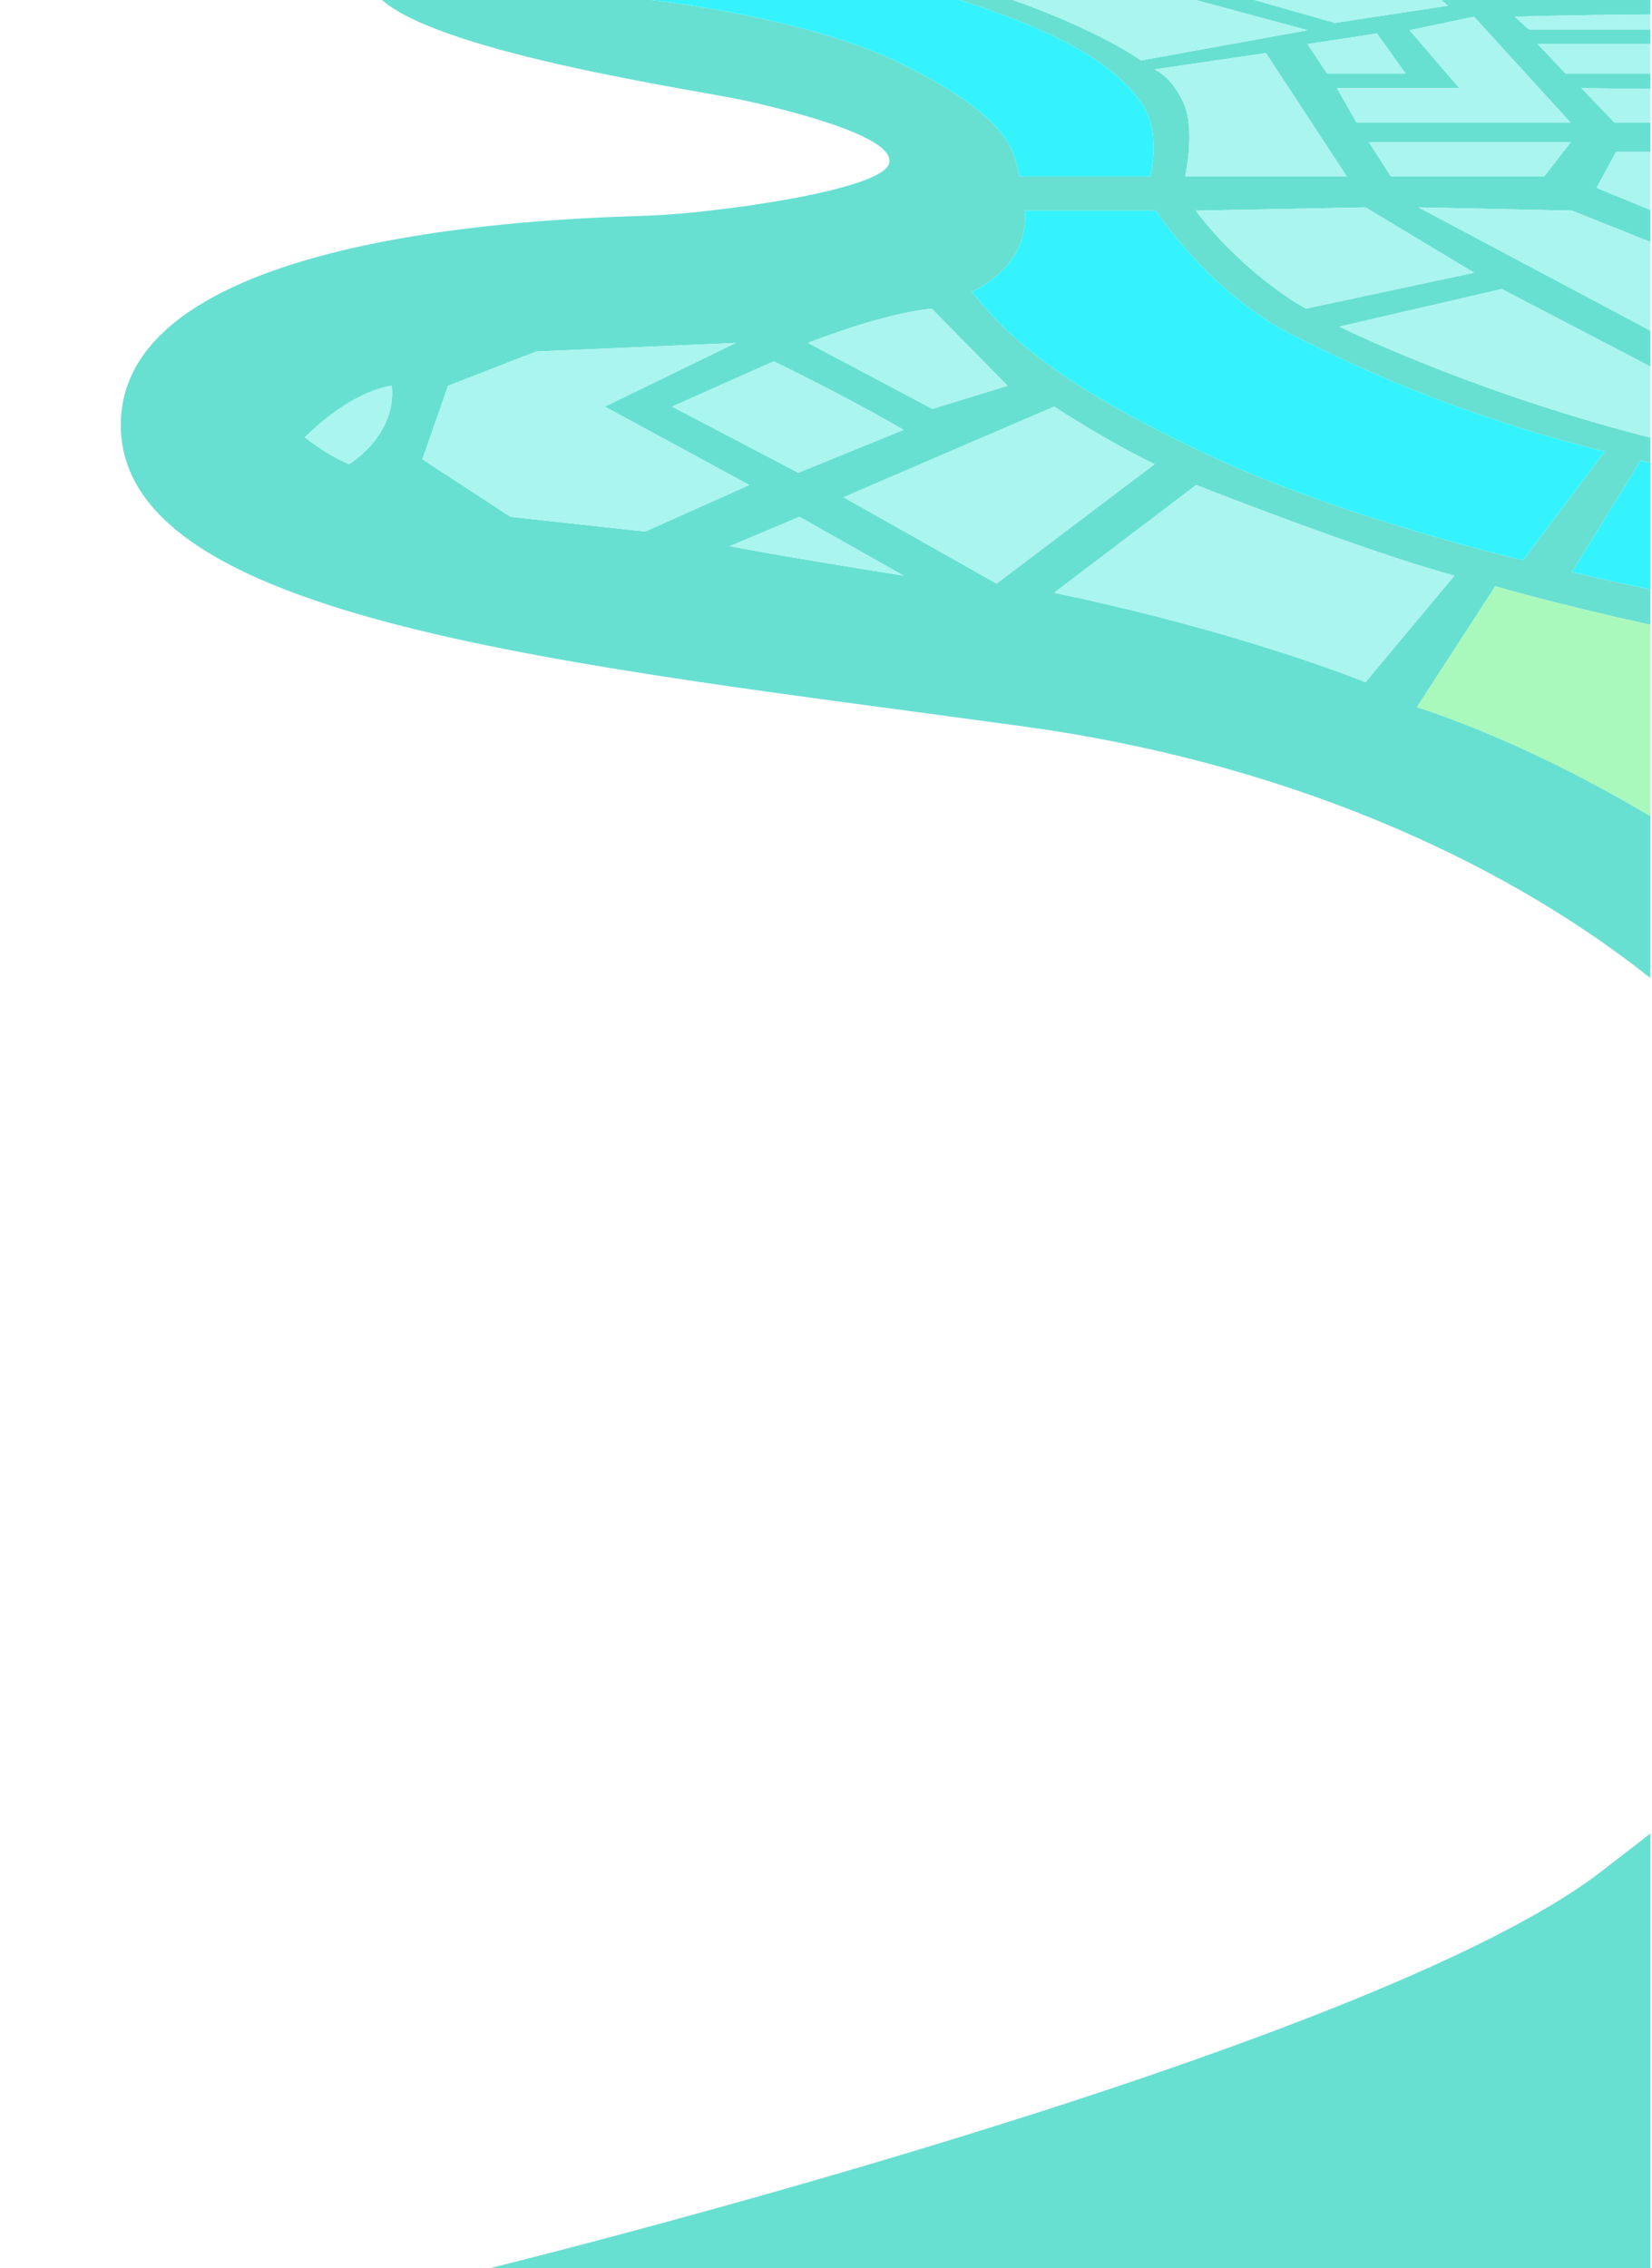 <?xml version="1.0" encoding="utf-8"?>
<!-- Generator: Adobe Illustrator 16.0.0, SVG Export Plug-In . SVG Version: 6.00 Build 0)  -->
<!DOCTYPE svg PUBLIC "-//W3C//DTD SVG 1.1//EN" "http://www.w3.org/Graphics/SVG/1.1/DTD/svg11.dtd">
<svg version="1.1" xmlns="http://www.w3.org/2000/svg" xmlns:xlink="http://www.w3.org/1999/xlink" x="0px" y="0px"
	 width="337.333px" height="463px" viewBox="0 0 337.333 463" enable-background="new 0 0 337.333 463" xml:space="preserve">
<g id="Layer_1">
	<path fill="#67E0D2" d="M289.334,144.333l16-24.667c0,0,11.537,3.427,31.666,7.876v-7.244c-6.852-1.432-12.396-2.678-16-3.549
		L335,94c0,0,0.677,0.194,2,0.534v-5.21c-1.164-0.295-2.33-0.597-3.5-0.907c-34.833-9.25-60-21.75-60-21.75L306.666,59L337,74.82
		v-7.33l-47.334-25.157L321,43l16,6.381v-6.532l-11-4.515L330,31h7v-6h-7.334l-6.748-7L337,18.166V15h-17.334L314,9h23V6h-24.832
		l-2.835-2.583c0,0,11.714-0.384,27.667-0.466V0h-42.667l1.333,1.167l-23.083,3.5L256.166,0h-12L267,6.167l-34,6.167
		C223,5.5,206.833,0,206.833,0h-10.958c26.25,8.25,34.188,16.188,37.688,21.812S234.875,36,234.875,36h-26.708
		c-1.166-7-4.5-13.229-23.892-22.896C164.883,3.437,133,0,133,0H78c12.5,11,65,18.5,74,20.5s31.5,7.5,29.5,13s-36,10-48.5,10.5
		S25.332,45.666,24.665,86.333s92.667,49.333,184.667,62c51.108,7.037,95.83,26.01,127.668,51.312v-33.053
		C322.568,158.032,306.332,149.967,289.334,144.333z M301,55.667L266.666,63c0,0-12.167-6.5-22.5-20l34.664-0.667L301,55.667z
		 M315.333,36H284l-4.5-7h41.25L315.333,36z M301,3.417L320.666,25H277l-4-7h25L287.833,6.167L301,3.417z M281.166,6.833L287,15h-16
		l-4-6L281.166,6.833z M258.5,10.833L275,36h-33c0,0,2.166-9.5-0.334-15s-5.916-6.833-5.916-6.833L258.5,10.833z M209.333,43H236
		c0,0,11,16.834,27.833,25.334s36.999,17.167,63.833,23.833L311,114.334c0,0-36.25-8.334-64.5-21.584s-40.084-23-48.042-33.25
		C198.458,59.5,210,55,209.333,43z M190.25,63l15.5,15.75l-15.375,4.708L165,70C165,70,180,64,190.25,63z M184.5,87.75L163,96.5
		L137.25,83L158,73.75C158,73.75,172.5,80.75,184.5,87.75z M71.25,94.75c-4.75-2-9-5.5-9-5.5C72.5,79.25,80,78.75,80,78.75
		C81,89,71.25,94.75,71.25,94.75z M104.25,105.5l-18-11.75l5.25-15l18-7L150.25,70L123.5,83L153,99l-21.25,9.5L104.25,105.5z
		 M149,111.5l14.25-6l21.25,12C160.75,113.75,149,111.5,149,111.5z M203.5,119.125L172.25,101.5l43-18.5
		c0,0,10.614,6.958,20.5,11.75L203.5,119.125z M215.25,121l29-22c0,0,34.814,13.721,52.75,18.5l-18.17,21.75
		C278.83,139.25,253.75,129,215.25,121z"/>
	<path fill="#67E0D2" d="M327,382c-48,37-227,81-227,81h237v-88.738C333.799,376.758,330.467,379.328,327,382z"/>
	<path fill="#A9F9BC" d="M289.334,144.333c16.998,5.633,33.234,13.698,47.666,22.258v-39.048
		c-20.129-4.45-31.666-7.876-31.666-7.876L289.334,144.333z"/>
	<path fill="#AAF5F0" d="M244.25,99l-29,22c38.5,8,63.58,18.25,63.58,18.25L297,117.5C279.064,112.721,244.25,99,244.25,99z"/>
	<path fill="#AAF5F0" d="M215.25,83l-43,18.5l31.25,17.625l32.25-24.375C225.864,89.958,215.25,83,215.25,83z"/>
	<path fill="#AAF5F0" d="M149,111.5c0,0,11.75,2.25,35.5,6l-21.25-12L149,111.5z"/>
	<polygon fill="#AAF5F0" points="123.5,83 150.25,70 109.5,71.75 91.5,78.75 86.25,93.75 104.25,105.5 131.75,108.5 153,99 	"/>
	<path fill="#AAF5F0" d="M62.25,89.25c0,0,4.25,3.5,9,5.5c0,0,9.75-5.75,8.75-16C80,78.75,72.5,79.25,62.25,89.25z"/>
	<path fill="#AAF5F0" d="M163,96.5l21.5-8.75c-12-7-26.5-14-26.5-14L137.25,83L163,96.5z"/>
	<path fill="#AAF5F0" d="M205.75,78.75L190.25,63C180,64,165,70,165,70l25.375,13.458L205.75,78.75z"/>
	<path fill="#34F3FD" d="M246.5,92.75C274.75,106,311,114.334,311,114.334l16.666-22.167c-26.834-6.667-47-15.333-63.833-23.833
		S236,43,236,43h-26.667c0.667,12-10.875,16.5-10.875,16.5C206.416,69.75,218.25,79.5,246.5,92.75z"/>
	<path fill="#34F3FD" d="M321,116.75c3.604,0.872,9.148,2.118,16,3.549V94.534c-1.323-0.339-2-0.534-2-0.534L321,116.75z"/>
	<path fill="#34F3FD" d="M208.167,36h26.708c0,0,2.188-8.562-1.312-14.188S222.125,8.25,195.875,0H133
		c0,0,31.883,3.437,51.275,13.104C203.667,22.771,207.001,29,208.167,36z"/>
	<path fill="#AAF5F0" d="M273.5,66.667c0,0,25.167,12.499,60,21.75c1.17,0.311,2.336,0.612,3.5,0.907V74.82L306.666,59L273.5,66.667
		z"/>
	<path fill="#AAF5F0" d="M244.166,43c10.333,13.5,22.5,20,22.5,20L301,55.667l-22.17-13.333L244.166,43z"/>
	<path fill="#AAF5F0" d="M241.666,21c2.5,5.5,0.334,15,0.334,15h33l-16.5-25.167l-22.75,3.333
		C235.75,14.167,239.166,15.5,241.666,21z"/>
	<path fill="#AAF5F0" d="M267,6.167L244.166,0h-37.333c0,0,16.167,5.5,26.167,12.333L267,6.167z"/>
	<polygon fill="#AAF5F0" points="287,15 281.166,6.833 267,9 271,15 	"/>
	<polygon fill="#AAF5F0" points="273,18 277,25 320.666,25 301,3.417 287.833,6.167 298,18 	"/>
	<polygon fill="#AAF5F0" points="295.666,1.167 294.333,0 256.166,0 272.583,4.667 	"/>
	<polygon fill="#AAF5F0" points="284,36 315.333,36 320.75,29 279.5,29 	"/>
	<polygon fill="#AAF5F0" points="289.666,42.333 337,67.49 337,49.381 321,43 	"/>
	<polygon fill="#AAF5F0" points="326,38.334 337,42.849 337,31 330,31 	"/>
	<path fill="#AAF5F0" d="M312.168,6H337V2.95c-15.953,0.082-27.667,0.466-27.667,0.466L312.168,6z"/>
	<polygon fill="#AAF5F0" points="329.666,25 337,25 337,18.166 322.918,18 	"/>
	<polygon fill="#AAF5F0" points="319.666,15 337,15 337,9 314,9 	"/>
</g>
<g id="Layer_2" display="none">
	<g display="inline">
		<g>
			<linearGradient id="SVGID_1_" gradientUnits="userSpaceOnUse" x1="446.519" y1="124.701" x2="484.604" y2="159.676">
				<stop  offset="0" style="stop-color:#3978DB"/>
				<stop  offset="1" style="stop-color:#5C9CFF"/>
			</linearGradient>
			<path fill="url(#SVGID_1_)" d="M489.812,139.87c0-13.223-10.72-23.942-23.942-23.942s-23.942,10.719-23.942,23.942
				c0,19.625,23.942,37.308,23.942,37.308S489.812,159.496,489.812,139.87z"/>
			<path fill="#226CE0" d="M487.275,140.578c0-11.822-9.584-21.405-21.405-21.405s-21.405,9.583-21.405,21.405
				c0,17.546,21.405,33.354,21.405,33.354S487.275,158.124,487.275,140.578z"/>
		</g>
		
			<radialGradient id="SVGID_2_" cx="465.87" cy="190.333" r="23.77" gradientTransform="matrix(1 0 0 0.4 0 114.2)" gradientUnits="userSpaceOnUse">
			<stop  offset="0" style="stop-color:#004F54;stop-opacity:0.2"/>
			<stop  offset="1" style="stop-color:#004C54;stop-opacity:0"/>
		</radialGradient>
		<ellipse fill="url(#SVGID_2_)" cx="465.87" cy="190.333" rx="31.339" ry="12.163"/>
		<path fill="#76FFE8" d="M477,134h-1c-0.732,0-1.409,0.378-2,0.723v-2.556c0-0.552-0.447-1.167-1-1.167h-15
			c-0.553,0-1,0.614-1,1.167v21c0,0.552,0.447,0.833,1,0.833h15c0.553,0,1-0.281,1-0.833v-2.556c0.591,0.344,1.268,0.39,2,0.39h1
			c2.206,0,4-1.628,4-3.833v-9C481,135.961,479.206,134,477,134z M472,151c0,0.552-0.447,1-1,1h-11c-0.553,0-1-0.448-1-1v-12
			c0-0.552,0.447-1,1-1h11c0.553,0,1,0.448,1,1V151z M479,147c0,1.104-0.896,2-2,2h-1c-1.104,0-2-0.896-2-2v-9c0-1.104,0.896-2,2-2
			h1c1.104,0,2,0.896,2,2V147z"/>
	</g>
	<g display="inline">
		<g>
			<linearGradient id="SVGID_3_" gradientUnits="userSpaceOnUse" x1="259.928" y1="28.88" x2="284.819" y2="51.739">
				<stop  offset="0" style="stop-color:#3978DB"/>
				<stop  offset="1" style="stop-color:#5C9CFF"/>
			</linearGradient>
			<path fill="url(#SVGID_3_)" d="M288.223,38.795c0-8.642-7.006-15.647-15.647-15.647s-15.647,7.005-15.647,15.647
				c0,12.827,15.647,24.383,15.647,24.383S288.223,51.622,288.223,38.795z"/>
			<path fill="#226CE0" d="M286.564,39.258c0-7.726-6.264-13.989-13.989-13.989s-13.989,6.263-13.989,13.989
				c0,11.467,13.989,21.799,13.989,21.799S286.564,50.725,286.564,39.258z"/>
		</g>
		
			<radialGradient id="SVGID_4_" cx="272.87" cy="71.332" r="12.588" gradientTransform="matrix(1 0 0 0.4 0 42.8)" gradientUnits="userSpaceOnUse">
			<stop  offset="0" style="stop-color:#004F54;stop-opacity:0.2"/>
			<stop  offset="1" style="stop-color:#004C54;stop-opacity:0"/>
		</radialGradient>
		<ellipse fill="url(#SVGID_4_)" cx="272.87" cy="71.333" rx="16.597" ry="6.441"/>
		<g>
			<path fill-rule="evenodd" clip-rule="evenodd" fill="#76FFE8" d="M263.234,43.551c0.202-0.242,0.388-0.499,0.61-0.721
				c3.214-3.23,6.434-6.456,9.651-9.683c0.049-0.051,0.08-0.119,0.131-0.198c0.558,0.883,0.915,1.771,1.085,2.732
				c0.327,1.833,0.044,3.572-0.877,5.188c-0.902,1.583-2.223,2.697-3.93,3.343c-1.118,0.422-2.274,0.569-3.461,0.451
				c-1.151-0.115-2.217-0.487-3.209-1.077C263.234,43.574,263.234,43.563,263.234,43.551z"/>
			<path fill-rule="evenodd" clip-rule="evenodd" fill="#76FFE8" d="M269.965,50.245c-0.145-0.308-0.3-0.612-0.433-0.925
				c-0.459-1.074-0.661-2.196-0.629-3.365c0.003-0.15,0.052-0.205,0.194-0.234c1.202-0.248,2.301-0.737,3.293-1.458
				c1.367-0.993,2.388-2.266,3.012-3.838c0.208-0.526,0.337-1.084,0.495-1.629c0.026-0.09,0.042-0.145,0.155-0.15
				c1.572-0.068,3.028,0.309,4.372,1.125c0.02,0.012,0.036,0.029,0.104,0.083c-0.07,0.046-0.139,0.078-0.188,0.127
				c-3.268,3.272-6.532,6.546-9.803,9.818c-0.164,0.164-0.356,0.297-0.535,0.445C269.988,50.245,269.977,50.245,269.965,50.245z"/>
			<path fill-rule="evenodd" clip-rule="evenodd" fill="#76FFE8" d="M281.662,37.864c-0.096,0.299-0.188,0.6-0.285,0.899
				c-0.012,0.038-0.037,0.072-0.065,0.121c-1.595-1.028-3.335-1.52-5.249-1.459c0.048-1.907-0.433-3.65-1.476-5.243
				c0.278-0.178,0.569-0.273,0.876-0.327c0.052-0.009,0.102-0.025,0.152-0.037c0.18,0,0.36,0,0.54,0
				c0.02,0.011,0.039,0.028,0.06,0.032c0.971,0.176,1.635,0.723,1.989,1.646c0.02,0.056,0.089,0.109,0.147,0.132
				c0.724,0.277,1.223,0.776,1.503,1.5c0.026,0.066,0.095,0.139,0.161,0.164c0.734,0.28,1.236,0.784,1.5,1.521
				c0.06,0.167,0.099,0.341,0.146,0.513C281.662,37.504,281.662,37.684,281.662,37.864z"/>
			<path fill-rule="evenodd" clip-rule="evenodd" fill="#76FFE8" d="M264.224,45.4c1.079,0.384,2.241,0.571,3.457,0.519
				c-0.028,1.235,0.163,2.414,0.601,3.577C266.905,48.106,265.552,46.739,264.224,45.4z"/>
		</g>
	</g>
	<g display="inline">
		<g>
			<g>
				<linearGradient id="SVGID_5_" gradientUnits="userSpaceOnUse" x1="310.379" y1="287.982" x2="388.769" y2="359.974">
					<stop  offset="0" style="stop-color:#3978DB"/>
					<stop  offset="1" style="stop-color:#5C9CFF"/>
				</linearGradient>
				<path fill="url(#SVGID_5_)" d="M399.49,319.209c0-27.217-22.064-49.281-49.281-49.281c-27.218,0-49.281,22.064-49.281,49.281
					c0,40.396,49.281,76.791,49.281,76.791S399.49,359.604,399.49,319.209z"/>
				<path fill="#226CE0" d="M394.268,320.666c0-24.333-19.727-44.059-44.059-44.059s-44.059,19.726-44.059,44.059
					c0,36.115,44.059,68.655,44.059,68.655S394.268,356.781,394.268,320.666z"/>
			</g>
		</g>
		
			<radialGradient id="SVGID_6_" cx="349.87" cy="416.332" r="40.734" gradientTransform="matrix(1 0 0 0.4 0 249.799)" gradientUnits="userSpaceOnUse">
			<stop  offset="0" style="stop-color:#004F54;stop-opacity:0.3"/>
			<stop  offset="1" style="stop-color:#004C54;stop-opacity:0"/>
		</radialGradient>
		<ellipse fill="url(#SVGID_6_)" cx="349.87" cy="416.332" rx="53.703" ry="20.843"/>
		<g>
			<path fill="#76FFE8" d="M371,304.971c0,1.358-1.762,5.029-3.122,5.029h-33.679c-1.358,0-4.199-3.671-4.199-5.029v-0.824
				c0-2.466,2.41-4.004,5.799-4.927c8.134-2.22,20.648-2.702,29.51,0c2.668,0.814,5.691,2.258,5.691,4.927V304.971z"/>
			<path fill="#76FFE8" d="M330,333.062c0-1.363,2.841-5.062,4.199-5.062h33.679c1.36,0,3.122,3.698,3.122,5.062v0.819
				c0,2.466-1.87,4.004-5.254,4.93c-8.137,2.22-20.924,2.702-29.783,0c-2.67-0.812-5.963-2.261-5.963-4.93V333.062z"/>
			<rect x="330" y="321" fill="#76FFE8" width="41" height="5"/>
			<g>
				<path fill="#76FFE8" d="M331.133,319.448c-0.355,0-0.708-0.138-0.976-0.407c-0.539-0.537-0.539-1.41,0-1.95
					c2.556-2.556,5.737-5.738,10.267-2.567c3.375,2.359,6.647,2.561,10.013,0.613c4.248-2.467,7.083-3.084,11.695,0.052
					c3.264,2.22,4.257,1.54,6.657-0.76c0.549-0.527,1.425-0.509,1.95,0.04c0.527,0.552,0.506,1.425-0.04,1.95
					c-3.212,3.076-5.659,4.085-10.12,1.051c-3.28-2.234-4.835-2.223-8.761,0.052c-4.267,2.471-8.754,2.216-12.974-0.735
					c-2.397-1.681-3.821-0.66-6.739,2.255C331.836,319.311,331.482,319.448,331.133,319.448z"/>
			</g>
		</g>
	</g>
</g>
</svg>
